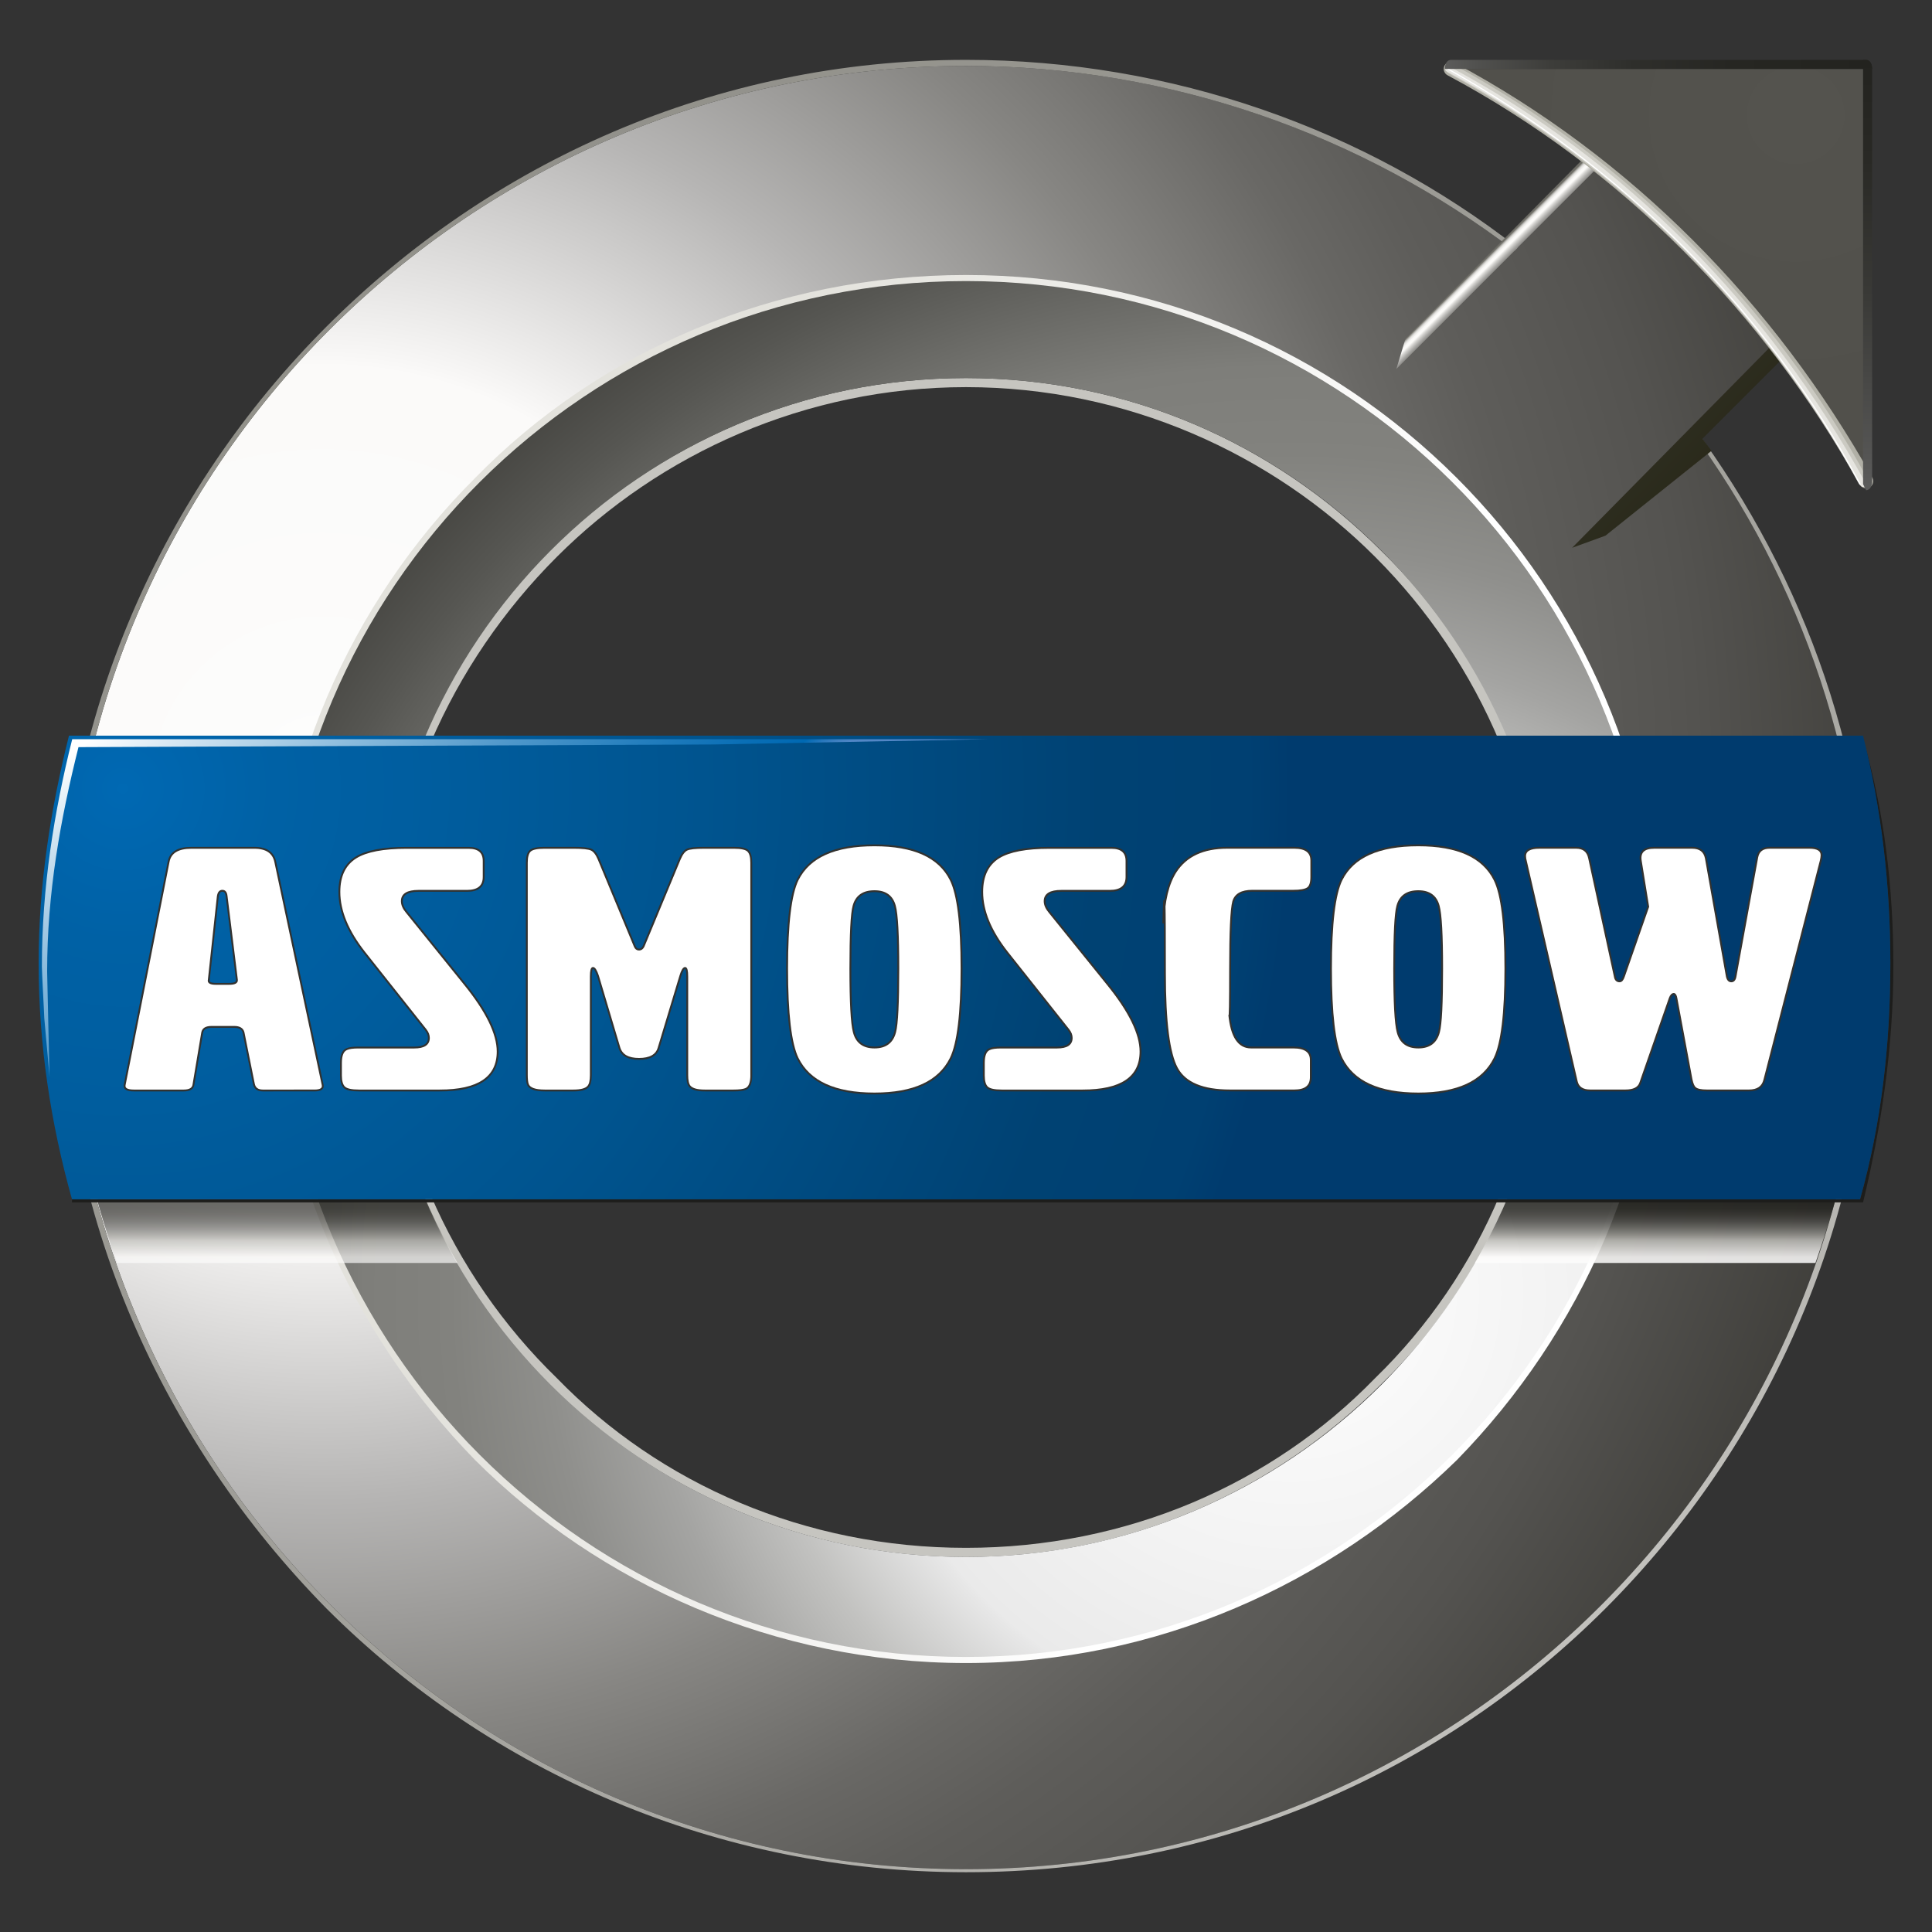 <?xml version="1.0" encoding="utf-8"?>
<!-- Generator: Adobe Illustrator 21.1.0, SVG Export Plug-In . SVG Version: 6.00 Build 0)  -->
<svg version="1.1" id="Слой_1" xmlns="http://www.w3.org/2000/svg" xmlns:xlink="http://www.w3.org/1999/xlink" x="0px" y="0px"
	 viewBox="0 0 50 50" style="enable-background:new 0 0 50 50;" xml:space="preserve">
<rect x="0" y="0" width="50" height="50" fill="#333333" stroke="none"/>
<style type="text/css">
	.st0{fill-rule:evenodd;clip-rule:evenodd;fill:#C6C5C0;}
	.st1{fill-rule:evenodd;clip-rule:evenodd;fill:url(#SVGID_1_);}
	.st2{fill-rule:evenodd;clip-rule:evenodd;fill:url(#SVGID_2_);}
	.st3{fill-rule:evenodd;clip-rule:evenodd;fill:url(#SVGID_3_);}
	.st4{fill-rule:evenodd;clip-rule:evenodd;fill:url(#SVGID_4_);}
	.st5{opacity:0.67;fill-rule:evenodd;clip-rule:evenodd;fill:url(#SVGID_5_);}
	.st6{opacity:0.67;fill-rule:evenodd;clip-rule:evenodd;fill:url(#SVGID_6_);}
	.st7{opacity:0.67;fill-rule:evenodd;clip-rule:evenodd;fill:url(#SVGID_7_);}
	.st8{opacity:0.67;fill-rule:evenodd;clip-rule:evenodd;fill:url(#SVGID_8_);}
	.st9{opacity:0.67;fill-rule:evenodd;clip-rule:evenodd;fill:url(#SVGID_9_);}
	.st10{opacity:0.67;fill-rule:evenodd;clip-rule:evenodd;fill:url(#SVGID_10_);}
	.st11{opacity:0.67;fill-rule:evenodd;clip-rule:evenodd;fill:url(#SVGID_11_);}
	.st12{opacity:0.86;fill-rule:evenodd;clip-rule:evenodd;fill:url(#SVGID_12_);}
	.st13{fill-rule:evenodd;clip-rule:evenodd;fill:#1D1D1B;}
	.st14{fill-rule:evenodd;clip-rule:evenodd;fill:url(#SVGID_13_);}
	.st15{fill-rule:evenodd;clip-rule:evenodd;fill:url(#SVGID_14_);}
	.st16{fill-rule:evenodd;clip-rule:evenodd;fill:url(#SVGID_15_);}
	.st17{fill-rule:evenodd;clip-rule:evenodd;fill:none;stroke:#B1B0A6;stroke-width:0.371;stroke-linecap:round;}
	.st18{fill-rule:evenodd;clip-rule:evenodd;fill:none;stroke:#CBCAC2;stroke-width:0.257;stroke-linecap:round;}
	.st19{fill-rule:evenodd;clip-rule:evenodd;fill:none;stroke:#E6E5E0;stroke-width:0.144;stroke-linecap:round;}
	.st20{fill-rule:evenodd;clip-rule:evenodd;fill:none;stroke:#FFFFFF;stroke-width:0.031;stroke-linecap:round;}
	.st21{fill-rule:evenodd;clip-rule:evenodd;fill:url(#SVGID_16_);}
	.st22{fill-rule:evenodd;clip-rule:evenodd;fill:url(#SVGID_17_);}
	.st23{fill:url(#SVGID_18_);}
	.st24{fill:#FFFFFF;stroke:#323230;stroke-width:0.048;}
</style>
<g>
	<path class="st0" d="M25,9.784L25,9.784L25,9.784
		c4.235,0,8,1.725,10.745,4.471c2.824,2.745,4.471,6.588,4.471,10.824l0,0l0,0l0,0
		l0,0c0,4.157-1.647,8-4.471,10.745c-2.745,2.745-6.51,4.471-10.745,4.471l0,0l0,0
		l0,0l0,0c-4.236,0-8-1.725-10.824-4.471c-2.745-2.745-4.471-6.588-4.471-10.745
		l0,0l0,0l0,0l0,0c0-4.236,1.725-8.078,4.471-10.824
		C17,11.51,20.765,9.784,25,9.784L25,9.784L25,9.784
		L25,9.784z M25,10.019L25,10.019L25,10.019L25,10.019
		L25,10.019c-4.157,0-7.922,1.725-10.588,4.392
		C11.667,17.157,9.941,20.922,9.941,25.078l0,0l0,0l0,0l0,0
		c0,4.157,1.725,7.922,4.471,10.588c2.667,2.745,6.432,4.392,10.588,4.392l0,0l0,0l0,0
		l0,0c4.157,0,7.922-1.647,10.588-4.392c2.745-2.666,4.392-6.431,4.392-10.588l0,0l0,0
		l0,0l0,0c0-4.157-1.647-7.922-4.392-10.667C32.922,11.745,29.157,10.019,25,10.019z
		"/>
	<radialGradient id="SVGID_1_" cx="8.345" cy="20.405" r="48.655" gradientUnits="userSpaceOnUse">
		<stop  offset="0" style="stop-color:#FFFFFF"/>
		<stop  offset="0.047" style="stop-color:#FCFCFB"/>
		<stop  offset="0.225" style="stop-color:#FBFAF9"/>
		<stop  offset="0.231" style="stop-color:#F8F7F6"/>
		<stop  offset="0.377" style="stop-color:#B6B5B4"/>
		<stop  offset="0.5" style="stop-color:#878683"/>
		<stop  offset="0.593" style="stop-color:#696865"/>
		<stop  offset="0.646" style="stop-color:#5E5D5A"/>
		<stop  offset="0.731" style="stop-color:#545350"/>
		<stop  offset="0.878" style="stop-color:#393834"/>
		<stop  offset="1" style="stop-color:#1D1C18"/>
	</radialGradient>
	<path class="st1" d="M25,1.706c5.333,0,10.275,1.804,14.196,4.784l2.588-2.588
		l4.549,4.549l-2.588,2.667c2.902,3.922,4.549,8.706,4.549,13.882
		c0,12.863-10.431,23.373-23.294,23.373S1.706,37.863,1.706,25
		C1.706,12.137,12.137,1.706,25,1.706L25,1.706z M25,7.196
		c-9.804,0-17.804,8-17.804,17.804c0,9.883,8,17.804,17.804,17.804
		s17.804-7.922,17.804-17.804C42.804,15.196,34.804,7.196,25,7.196z"/>
	<linearGradient id="SVGID_2_" gradientUnits="userSpaceOnUse" x1="15.806" y1="21.905" x2="33.251" y2="27.911">
		<stop  offset="0" style="stop-color:#E3E2DC"/>
		<stop  offset="1" style="stop-color:#FFFFFF"/>
	</linearGradient>
	<path class="st2" d="M25,7.117L25,7.117L25,7.117
		c4.941,0,9.412,1.961,12.706,5.255c3.215,3.216,5.255,7.687,5.255,12.706l0,0l0,0l0,0
		l0,0c0,4.941-2.039,9.411-5.255,12.706c-3.294,3.215-7.765,5.255-12.706,5.255l0,0l0,0
		l0,0l0,0c-4.941,0-9.49-2.039-12.706-5.255c-3.216-3.295-5.255-7.765-5.255-12.706
		l0,0l0,0l0,0l0,0c0-5.02,2.039-9.49,5.255-12.706l0,0
		C15.51,9.078,20.059,7.117,25,7.117L25,7.117L25,7.117L25,7.117
		z M25,7.353L25,7.353L25,7.353L25,7.353L25,7.353
		c-4.863,0-9.333,1.961-12.549,5.176l0,0c-3.216,3.215-5.176,7.608-5.176,12.549l0,0
		l0,0l0,0l0,0c0,4.863,1.961,9.333,5.176,12.549c3.216,3.137,7.686,5.176,12.549,5.176
		l0,0l0,0l0,0l0,0c4.863,0,9.333-2.039,12.549-5.176
		c3.215-3.216,5.176-7.686,5.176-12.549l0,0l0,0l0,0l0,0
		c0-4.941-1.961-9.334-5.176-12.549C34.334,9.314,29.863,7.353,25,7.353z"/>
	<radialGradient id="SVGID_3_" cx="38.846" cy="40.013" r="53.397" gradientUnits="userSpaceOnUse">
		<stop  offset="0" style="stop-color:#C6C5C1"/>
		<stop  offset="1" style="stop-color:#86857E"/>
	</radialGradient>
	<path class="st3" d="M25,1.549L25,1.549L25,1.549
		c5.333,0,10.353,1.804,14.275,4.863l-0.079,0.079
		c-3.921-2.981-8.862-4.784-14.196-4.784c-12.863,0-23.294,10.432-23.294,23.294
		c0,12.863,10.432,23.373,23.294,23.373s23.294-10.51,23.294-23.373
		c0-5.176-1.647-9.96-4.549-13.882l0.078-0.079
		c2.902,3.922,4.627,8.706,4.627,13.961l0,0l0,0l0,0l0,0
		c0,6.51-2.666,12.392-6.902,16.628c-4.236,4.236-10.039,6.824-16.549,6.824l0,0l0,0
		l0,0l0,0c-6.432,0-12.314-2.588-16.549-6.824c-4.236-4.314-6.902-10.118-6.902-16.628
		l0,0l0,0l0,0l0,0c0-6.431,2.667-12.313,6.902-16.549
		C12.686,4.215,18.49,1.549,25,1.549L25,1.549L25,1.549z"/>
	<radialGradient id="SVGID_4_" cx="33.4" cy="33.478" r="37.498" gradientUnits="userSpaceOnUse">
		<stop  offset="0" style="stop-color:#FFFFFF"/>
		<stop  offset="0.199" style="stop-color:#F2F2F2"/>
		<stop  offset="0.298" style="stop-color:#EAEAEA"/>
		<stop  offset="0.302" style="stop-color:#E7E7E7"/>
		<stop  offset="0.374" style="stop-color:#C2C2C0"/>
		<stop  offset="0.445" style="stop-color:#A4A4A2"/>
		<stop  offset="0.514" style="stop-color:#8F8F8C"/>
		<stop  offset="0.58" style="stop-color:#82827E"/>
		<stop  offset="0.64" style="stop-color:#7E7E7A"/>
		<stop  offset="0.748" style="stop-color:#565652"/>
		<stop  offset="0.852" style="stop-color:#373632"/>
		<stop  offset="0.94" style="stop-color:#24231F"/>
		<stop  offset="1" style="stop-color:#1D1C18"/>
	</radialGradient>
	<path class="st4" d="M25,7.274c9.804,0,17.804,7.922,17.804,17.804
		c0,9.804-8,17.804-17.804,17.804S7.196,34.882,7.196,25.078
		C7.196,15.196,15.196,7.274,25,7.274L25,7.274z M25,9.784
		c-8.392,0-15.216,6.824-15.216,15.294c0,8.392,6.824,15.216,15.216,15.216
		s15.216-6.823,15.216-15.216C40.216,16.608,33.393,9.784,25,9.784z"/>
	<g>
		<linearGradient id="SVGID_5_" gradientUnits="userSpaceOnUse" x1="3.803" y1="30.752" x2="3.803" y2="30.62">
			<stop  offset="0" style="stop-color:#FFFFFF"/>
			<stop  offset="0.17" style="stop-color:#FBFAF9"/>
			<stop  offset="0.427" style="stop-color:#BCBBB6"/>
			<stop  offset="0.523" style="stop-color:#908F8A"/>
			<stop  offset="0.624" style="stop-color:#696864"/>
			<stop  offset="0.723" style="stop-color:#4A4A46"/>
			<stop  offset="0.821" style="stop-color:#353430"/>
			<stop  offset="0.914" style="stop-color:#272723"/>
			<stop  offset="1" style="stop-color:#23231F"/>
		</linearGradient>
		<path class="st5" d="M3.717,30.653c0,0.022,0.005,0.042,0.016,0.061
			c0.01,0.019,0.027,0.028,0.05,0.028c0.017,0,0.034-0.004,0.052-0.013
			c0.017-0.008,0.035-0.022,0.054-0.039v-0.173
			c-0.065,0.01-0.11,0.027-0.135,0.049C3.729,30.59,3.717,30.618,3.717,30.653z"
			/>
		<linearGradient id="SVGID_6_" gradientUnits="userSpaceOnUse" x1="7.092" y1="30.254" x2="7.092" y2="30.2">
			<stop  offset="0" style="stop-color:#FFFFFF"/>
			<stop  offset="0.17" style="stop-color:#FBFAF9"/>
			<stop  offset="0.427" style="stop-color:#BCBBB6"/>
			<stop  offset="0.523" style="stop-color:#908F8A"/>
			<stop  offset="0.624" style="stop-color:#696864"/>
			<stop  offset="0.723" style="stop-color:#4A4A46"/>
			<stop  offset="0.821" style="stop-color:#353430"/>
			<stop  offset="0.914" style="stop-color:#272723"/>
			<stop  offset="1" style="stop-color:#23231F"/>
		</linearGradient>
		<rect x="7.037" y="30.158" class="st6" width="0.109" height="0.092"/>
		<linearGradient id="SVGID_7_" gradientUnits="userSpaceOnUse" x1="7.092" y1="30.367" x2="7.092" y2="30.312">
			<stop  offset="0" style="stop-color:#FFFFFF"/>
			<stop  offset="0.17" style="stop-color:#FBFAF9"/>
			<stop  offset="0.427" style="stop-color:#BCBBB6"/>
			<stop  offset="0.523" style="stop-color:#908F8A"/>
			<stop  offset="0.624" style="stop-color:#696864"/>
			<stop  offset="0.723" style="stop-color:#4A4A46"/>
			<stop  offset="0.821" style="stop-color:#353430"/>
			<stop  offset="0.914" style="stop-color:#272723"/>
			<stop  offset="1" style="stop-color:#23231F"/>
		</linearGradient>
		<rect x="7.037" y="30.268" class="st7" width="0.109" height="0.095"/>
		<linearGradient id="SVGID_8_" gradientUnits="userSpaceOnUse" x1="4.906" y1="30.752" x2="4.906" y2="30.62">
			<stop  offset="0" style="stop-color:#FFFFFF"/>
			<stop  offset="0.17" style="stop-color:#FBFAF9"/>
			<stop  offset="0.427" style="stop-color:#BCBBB6"/>
			<stop  offset="0.523" style="stop-color:#908F8A"/>
			<stop  offset="0.624" style="stop-color:#696864"/>
			<stop  offset="0.723" style="stop-color:#4A4A46"/>
			<stop  offset="0.821" style="stop-color:#353430"/>
			<stop  offset="0.914" style="stop-color:#272723"/>
			<stop  offset="1" style="stop-color:#23231F"/>
		</linearGradient>
		<path class="st8" d="M4.82,30.653c0,0.022,0.005,0.042,0.016,0.061
			c0.01,0.019,0.027,0.028,0.05,0.028c0.017,0,0.034-0.004,0.052-0.013
			c0.017-0.008,0.035-0.022,0.054-0.039v-0.173
			c-0.065,0.01-0.11,0.027-0.135,0.049C4.832,30.59,4.82,30.618,4.82,30.653z
			"/>
		<linearGradient id="SVGID_9_" gradientUnits="userSpaceOnUse" x1="7.665" y1="30.469" x2="7.665" y2="30.385">
			<stop  offset="0" style="stop-color:#FFFFFF"/>
			<stop  offset="0.17" style="stop-color:#FBFAF9"/>
			<stop  offset="0.427" style="stop-color:#BCBBB6"/>
			<stop  offset="0.523" style="stop-color:#908F8A"/>
			<stop  offset="0.624" style="stop-color:#696864"/>
			<stop  offset="0.723" style="stop-color:#4A4A46"/>
			<stop  offset="0.821" style="stop-color:#353430"/>
			<stop  offset="0.914" style="stop-color:#272723"/>
			<stop  offset="1" style="stop-color:#23231F"/>
		</linearGradient>
		<rect x="7.514" y="30.319" class="st9" width="0.302" height="0.143"/>
		<linearGradient id="SVGID_10_" gradientUnits="userSpaceOnUse" x1="7.027" y1="32.821" x2="7.027" y2="31.142">
			<stop  offset="0" style="stop-color:#FFFFFF"/>
			<stop  offset="0.17" style="stop-color:#FBFAF9"/>
			<stop  offset="0.427" style="stop-color:#BCBBB6"/>
			<stop  offset="0.523" style="stop-color:#908F8A"/>
			<stop  offset="0.624" style="stop-color:#696864"/>
			<stop  offset="0.723" style="stop-color:#4A4A46"/>
			<stop  offset="0.821" style="stop-color:#353430"/>
			<stop  offset="0.914" style="stop-color:#272723"/>
			<stop  offset="1" style="stop-color:#23231F"/>
		</linearGradient>
		<path class="st10" d="M10.552,29.826h-8.34c0.206,0.98,0.491,1.929,0.816,2.859h8.813
			C11.319,31.785,10.883,30.83,10.552,29.826z M6.997,30.007l0.063,0.04
			L7.037,30.073v0.066h0.103l0.023-0.037l0.043,0.051l-0.023,0.026v0.07h0.012
			l0.031-0.041l0.046,0.059H7.184c0,0.058,0.001,0.1,0.003,0.125l-0.04,0.025
			v-0.037H7.037v0.106h0.083l0.029-0.044l0.043,0.063H7.037v0.099h0.135
			l0.032-0.052l0.049,0.07H7.037c0,0.042,0.002,0.086,0.006,0.132L6.997,30.778
			c0.002-0.056,0.003-0.107,0.003-0.154h-0.115c-0.018,0-0.032,0.004-0.043,0.011
			l-0.026-0.029h0.184v-0.099H6.917c-0.015,0-0.027,0.003-0.035,0.011L6.859,30.488
			h0.141v-0.106H6.917c-0.015,0-0.027,0.004-0.035,0.011l-0.023-0.03h0.141
			v-0.095H6.876c-0.015,0-0.027,0.004-0.034,0.011l-0.023-0.029h0.181v-0.092H6.923
			c-0.015,0-0.027,0.004-0.035,0.011l-0.023-0.029h0.135
			C7,30.088,6.999,30.044,6.997,30.007z M3.565,30.763H3.341v-0.022h0.066
			c0.01,0,0.017-0.003,0.02-0.007c0.004-0.005,0.006-0.012,0.006-0.022v-0.525
			c0-0.01-0.002-0.017-0.006-0.022c-0.004-0.005-0.011-0.007-0.021-0.007H3.341
			v-0.022H3.373c0.018,0,0.034-0.003,0.05-0.008
			c0.015-0.005,0.03-0.012,0.044-0.022h0.006v0.606
			c0,0.01,0.003,0.017,0.007,0.022c0.005,0.005,0.011,0.007,0.019,0.007h0.066
			V30.763z M3.975,30.743c-0.01,0.013-0.022,0.02-0.037,0.02
			c-0.013,0-0.024-0.004-0.032-0.011c-0.007-0.007-0.013-0.019-0.017-0.037
			c-0.019,0.018-0.037,0.03-0.053,0.039c-0.016,0.009-0.036,0.013-0.058,0.013
			c-0.035,0-0.061-0.011-0.08-0.031C3.678,30.714,3.668,30.69,3.668,30.664
			c0-0.044,0.015-0.08,0.045-0.108c0.029-0.028,0.088-0.048,0.176-0.061v-0.044
			c0-0.024-0.004-0.045-0.013-0.061c-0.009-0.016-0.028-0.024-0.059-0.024
			c-0.032,0-0.055,0.007-0.069,0.02c-0.013,0.014-0.018,0.028-0.014,0.043
			c0.004,0.01,0.004,0.02,0,0.029C3.73,30.468,3.722,30.473,3.711,30.473
			c-0.008,0-0.014-0.003-0.019-0.009c-0.005-0.006-0.007-0.015-0.007-0.028
			c0-0.022,0.012-0.043,0.037-0.063c0.025-0.02,0.056-0.029,0.092-0.029
			c0.038,0,0.067,0.009,0.086,0.028c0.019,0.018,0.029,0.045,0.029,0.079v0.243
			c0,0.02,0.002,0.031,0.004,0.035c0.003,0.004,0.008,0.005,0.016,0.005
			c0.01,0,0.016-0.005,0.02-0.016c0.004-0.011,0.006-0.026,0.006-0.046h0.014
			C3.989,30.705,3.984,30.729,3.975,30.743z M4.349,30.763h-0.121v-0.022h0.014
			c0.01,0,0.017-0.003,0.02-0.007s0.006-0.012,0.006-0.022v-0.246
			c0-0.03-0.005-0.052-0.014-0.068c-0.01-0.016-0.024-0.024-0.043-0.024
			c-0.018,0-0.035,0.008-0.053,0.022c-0.018,0.015-0.035,0.036-0.05,0.063v0.254
			c0,0.01,0.002,0.017,0.007,0.022c0.005,0.005,0.011,0.007,0.019,0.007h0.014
			v0.022H4.027v-0.022h0.014c0.009,0,0.016-0.003,0.02-0.007
			c0.004-0.005,0.006-0.012,0.006-0.022v-0.317c0-0.007-0.001-0.013-0.003-0.016
			c-0.002-0.004-0.006-0.005-0.012-0.005H4.027v-0.022h0.021
			c0.01,0,0.02-0.001,0.029-0.004c0.009-0.003,0.018-0.007,0.025-0.015h0.006
			v0.085c0.017-0.025,0.035-0.043,0.052-0.055
			c0.017-0.013,0.035-0.019,0.054-0.019c0.032,0,0.056,0.011,0.072,0.033
			c0.015,0.022,0.023,0.055,0.023,0.1v0.235c0,0.01,0.003,0.017,0.007,0.022
			c0.005,0.005,0.011,0.007,0.019,0.007h0.014V30.763z M4.655,30.734
			c-0.016,0.022-0.038,0.033-0.065,0.033c-0.029,0-0.05-0.011-0.064-0.033
			c-0.014-0.022-0.022-0.056-0.022-0.103v-0.257H4.418v-0.022h0.023
			c0.023,0,0.042-0.009,0.056-0.028c0.014-0.018,0.023-0.047,0.028-0.086
			l0.003-0.029h0.017v0.143h0.115v0.022H4.545v0.272
			c0,0.035,0.005,0.058,0.014,0.07c0.01,0.013,0.024,0.019,0.043,0.019
			s0.035-0.008,0.046-0.024c0.011-0.016,0.019-0.039,0.023-0.068l0.014,0.008
			C4.682,30.683,4.672,30.711,4.655,30.734z M5.078,30.743
			c-0.01,0.013-0.022,0.02-0.037,0.02c-0.013,0-0.024-0.004-0.032-0.011
			c-0.007-0.007-0.013-0.019-0.017-0.037c-0.019,0.018-0.037,0.03-0.053,0.039
			C4.923,30.762,4.903,30.767,4.88,30.767c-0.035,0-0.061-0.011-0.08-0.031
			c-0.019-0.021-0.029-0.045-0.029-0.071c0-0.044,0.015-0.08,0.045-0.108
			c0.029-0.028,0.088-0.048,0.176-0.061v-0.044c0-0.024-0.004-0.045-0.013-0.061
			c-0.008-0.016-0.028-0.024-0.059-0.024c-0.032,0-0.055,0.007-0.069,0.02
			c-0.013,0.014-0.018,0.028-0.014,0.043c0.004,0.01,0.004,0.02,0,0.029
			C4.833,30.468,4.825,30.473,4.814,30.473c-0.008,0-0.014-0.003-0.019-0.009
			c-0.005-0.006-0.007-0.015-0.007-0.028c0-0.022,0.012-0.043,0.037-0.063
			c0.025-0.02,0.056-0.029,0.092-0.029c0.038,0,0.067,0.009,0.086,0.028
			c0.019,0.018,0.029,0.045,0.029,0.079v0.243c0,0.02,0.002,0.031,0.004,0.035
			c0.003,0.004,0.008,0.005,0.016,0.005c0.01,0,0.016-0.005,0.02-0.016
			c0.004-0.011,0.006-0.026,0.006-0.046h0.014
			C5.092,30.705,5.088,30.729,5.078,30.743z M5.436,30.428
			c-0.005,0.008-0.012,0.011-0.021,0.011c-0.01,0-0.017-0.004-0.022-0.011
			c-0.005-0.007-0.006-0.017-0.004-0.029c0-0.008-0.001-0.013-0.003-0.018
			c-0.002-0.005-0.008-0.008-0.018-0.008c-0.015,0-0.033,0.012-0.056,0.037
			c-0.022,0.025-0.041,0.059-0.058,0.103v0.198c0,0.01,0.002,0.017,0.007,0.022
			c0.005,0.005,0.011,0.007,0.019,0.007h0.063v0.022H5.13v-0.022h0.057
			c0.01,0,0.016-0.003,0.02-0.007c0.004-0.005,0.006-0.012,0.006-0.022v-0.305
			c0-0.01-0.002-0.018-0.006-0.024c-0.004-0.006-0.011-0.009-0.021-0.009H5.13
			v-0.022h0.023c0.014,0,0.03-0.002,0.049-0.006
			c0.019-0.003,0.033-0.008,0.042-0.013h0.009v0.132
			c0.019-0.039,0.04-0.069,0.062-0.09c0.022-0.021,0.045-0.031,0.068-0.031
			c0.019,0,0.034,0.005,0.044,0.016C5.438,30.372,5.443,30.385,5.443,30.399
			C5.443,30.411,5.441,30.421,5.436,30.428z M6.247,30.623v0.147
			c0,0.052-0.021,0.087-0.063,0.106c-0.002-0.037-0.031-0.063-0.089-0.081v-0.014
			c0.038,0.005,0.066,0.008,0.084,0.009c0.017,0.001,0.025-0.014,0.025-0.046
			v-0.121H5.972c-0.021,0-0.04,0.004-0.057,0.011l-0.023-0.029h0.313
			c0-0.032-0.001-0.068-0.003-0.106l0.037,0.022l0.078-0.085h-0.238l-0.026,0.011
			l-0.023-0.029h0.284l0.032-0.037l0.052,0.073
			c-0.027-0.005-0.077,0.021-0.149,0.077l0.029,0.018l-0.029,0.022v0.033h0.192
			l0.04-0.052l0.058,0.07H6.247z M6.54,30.403c-0.029,0-0.05,0.015-0.063,0.044
			c-0.119-0.063-0.195-0.156-0.23-0.279H6.23c0,0.115,0.001,0.184,0.003,0.205
			l-0.049,0.015c0.002-0.054,0.003-0.121,0.003-0.202
			c-0.063,0.132-0.164,0.232-0.302,0.301L5.883,30.473
			c0.12-0.078,0.208-0.18,0.264-0.304h-0.178c-0.021,0-0.04,0.004-0.058,0.011
			L5.888,30.15h0.299c0-0.022-0.001-0.066-0.003-0.132l0.075,0.04l-0.029,0.025
			v0.066h0.212l0.04-0.051l0.052,0.07H6.261
			c0.048,0.12,0.141,0.193,0.279,0.22V30.403z M7.282,30.8
			c-0.038,0.015-0.056,0.033-0.052,0.055c-0.053,0.002-0.114,0.002-0.181,0
			c-0.067-0.003-0.125-0.015-0.173-0.037c-0.049-0.022-0.089-0.05-0.119-0.085
			c-0.025,0.047-0.07,0.094-0.135,0.143l-0.009-0.011
			c0.049-0.042,0.091-0.097,0.123-0.165c-0.031-0.056-0.054-0.119-0.069-0.187
			l0.012-0.007c0.019,0.059,0.042,0.11,0.069,0.154
			c0.019-0.063,0.033-0.147,0.04-0.249H6.705l-0.023,0.04l-0.04-0.052
			l0.035-0.018c0.034-0.071,0.067-0.143,0.097-0.216H6.681l-0.034,0.011
			l-0.023-0.03h0.152l0.026-0.04L6.842,30.165l-0.032,0.018
			c-0.032,0.067-0.067,0.136-0.103,0.21h0.078l0.023-0.033l0.043,0.051
			l-0.026,0.025c-0.011,0.103-0.029,0.189-0.052,0.257
			c0.023,0.029,0.057,0.053,0.102,0.07c0.045,0.018,0.096,0.028,0.154,0.031
			c0.058,0.004,0.142,0,0.253-0.009V30.8z M7.991,30.793
			c-0.035,0.007-0.055,0.027-0.06,0.058c-0.056-0.022-0.103-0.046-0.143-0.073
			c-0.039-0.027-0.075-0.064-0.107-0.112c-0.032-0.048-0.058-0.11-0.075-0.186
			H7.514v0.294l0.155-0.085l0.006,0.011c-0.099,0.069-0.159,0.12-0.178,0.154
			l-0.035-0.062c0.007-0.01,0.012-0.025,0.014-0.044v-0.529
			c0-0.039-0.001-0.073-0.003-0.103l0.04,0.037h0.146
			c-0.004-0.042-0.02-0.084-0.049-0.128l0.006-0.011
			c0.048,0.027,0.075,0.052,0.082,0.073c0.007,0.022,0.001,0.044-0.019,0.066
			h0.129l0.023-0.037l0.046,0.052l-0.026,0.022v0.209
			c0,0.027,0.001,0.059,0.003,0.096L7.816,30.513v-0.033H7.623
			c0.019,0.064,0.045,0.118,0.078,0.162c0.084-0.052,0.144-0.101,0.178-0.147
			l0.043,0.073H7.887c-0.057,0.027-0.116,0.056-0.175,0.088
			c0.038,0.044,0.083,0.075,0.133,0.094c0.051,0.019,0.099,0.028,0.145,0.028
			V30.793z"/>
		<linearGradient id="SVGID_11_" gradientUnits="userSpaceOnUse" x1="7.665" y1="30.307" x2="7.665" y2="30.231">
			<stop  offset="0" style="stop-color:#FFFFFF"/>
			<stop  offset="0.17" style="stop-color:#FBFAF9"/>
			<stop  offset="0.427" style="stop-color:#BCBBB6"/>
			<stop  offset="0.523" style="stop-color:#908F8A"/>
			<stop  offset="0.624" style="stop-color:#696864"/>
			<stop  offset="0.723" style="stop-color:#4A4A46"/>
			<stop  offset="0.821" style="stop-color:#353430"/>
			<stop  offset="0.914" style="stop-color:#272723"/>
			<stop  offset="1" style="stop-color:#23231F"/>
		</linearGradient>
		<rect x="7.514" y="30.173" class="st11" width="0.302" height="0.128"/>
		
			<linearGradient id="SVGID_12_" gradientUnits="userSpaceOnUse" x1="-128.146" y1="32.821" x2="-128.146" y2="31.142" gradientTransform="matrix(-1 0 0 1 -85.161 0)">
			<stop  offset="0" style="stop-color:#FFFFFF"/>
			<stop  offset="0.17" style="stop-color:#FBFAF9"/>
			<stop  offset="0.427" style="stop-color:#BCBBB6"/>
			<stop  offset="0.523" style="stop-color:#908F8A"/>
			<stop  offset="0.624" style="stop-color:#696864"/>
			<stop  offset="0.723" style="stop-color:#4A4A46"/>
			<stop  offset="0.821" style="stop-color:#353430"/>
			<stop  offset="0.914" style="stop-color:#272723"/>
			<stop  offset="1" style="stop-color:#23231F"/>
		</linearGradient>
		<path class="st12" d="M39.459,29.826h8.34c-0.206,0.98-0.491,1.929-0.816,2.859h-8.813
			C38.693,31.785,39.129,30.83,39.459,29.826z"/>
	</g>
	<path class="st13" d="M48.216,19.117L48.216,19.117C48.765,21,49,22.96,49,25
		c0,2.118-0.313,4.157-0.784,6.118H1.863v-0.079h46.275
		c0.549-1.961,0.785-4,0.785-6.117C48.922,22.882,48.687,20.922,48.216,19.117z"
		/>
	<radialGradient id="SVGID_13_" cx="3.172" cy="20.407" r="30.271" gradientUnits="userSpaceOnUse">
		<stop  offset="0" style="stop-color:#0069B3"/>
		<stop  offset="0.009" style="stop-color:#0068B2"/>
		<stop  offset="0.131" style="stop-color:#0061A5"/>
		<stop  offset="0.242" style="stop-color:#005EA0"/>
		<stop  offset="0.496" style="stop-color:#00548F"/>
		<stop  offset="0.837" style="stop-color:#004273"/>
		<stop  offset="0.962" style="stop-color:#004072"/>
		<stop  offset="1" style="stop-color:#003B6E"/>
	</radialGradient>
	<path class="st14" d="M1.785,19.039H48.216c0.471,1.882,0.706,3.843,0.706,5.882
		c0,2.118-0.235,4.157-0.785,6.117H1.863C1.314,29.078,1,27.039,1,24.922
		C1,22.882,1.314,20.922,1.785,19.039z"/>
	<linearGradient id="SVGID_14_" gradientUnits="userSpaceOnUse" x1="47.443" y1="13.992" x2="35.646" y2="2.195">
		<stop  offset="0.006" style="stop-color:#1F1F0A"/>
		<stop  offset="0.646" style="stop-color:#3F3E3A"/>
		<stop  offset="0.651" style="stop-color:#43423E"/>
		<stop  offset="0.656" style="stop-color:#4F4E4B"/>
		<stop  offset="0.661" style="stop-color:#64635F"/>
		<stop  offset="0.666" style="stop-color:#81807C"/>
		<stop  offset="0.671" style="stop-color:#A6A5A2"/>
		<stop  offset="0.676" style="stop-color:#D3D2CF"/>
		<stop  offset="0.68" style="stop-color:#FDFCFA"/>
		<stop  offset="0.683" style="stop-color:#FAF9F7"/>
		<stop  offset="0.684" style="stop-color:#F2F1EF"/>
		<stop  offset="0.686" style="stop-color:#E4E3E0"/>
		<stop  offset="0.687" style="stop-color:#D0CFCB"/>
		<stop  offset="0.688" style="stop-color:#B5B4B0"/>
		<stop  offset="0.689" style="stop-color:#96958F"/>
		<stop  offset="0.69" style="stop-color:#717069"/>
		<stop  offset="0.69" style="stop-color:#6F6E67"/>
		<stop  offset="0.71" style="stop-color:#585752"/>
		<stop  offset="0.735" style="stop-color:#42423E"/>
		<stop  offset="0.765" style="stop-color:#31312E"/>
		<stop  offset="0.803" style="stop-color:#262623"/>
		<stop  offset="0.855" style="stop-color:#1F1F1D"/>
		<stop  offset="1" style="stop-color:#1D1D1B"/>
	</linearGradient>
	<polygon class="st15" points="42.726,2.333 47.902,7.51 44.059,11.353 44.294,11.667 
		41.549,13.863 40.686,14.177 46.334,8.451 41.784,3.902 36.138,9.549 
		36.373,8.765 	"/>
	<radialGradient id="SVGID_15_" cx="46.473" cy="2.978" r="12.651" gradientUnits="userSpaceOnUse">
		<stop  offset="0" style="stop-color:#54534E"/>
		<stop  offset="1" style="stop-color:#4F4E49"/>
	</radialGradient>
	<path class="st16" d="M37.549,1.784c4.549,2.431,8.235,6.196,10.745,10.667V1.784H37.549z
		"/>
	<path class="st17" d="M37.549,1.784c4.549,2.431,8.235,6.196,10.745,10.667"/>
	<path class="st18" d="M37.549,1.784c4.471,2.431,8.235,6.196,10.667,10.667"/>
	<path class="st19" d="M37.471,1.784c4.549,2.431,8.235,6.196,10.745,10.745"/>
	<path class="st20" d="M37.471,1.784c4.471,2.51,8.235,6.196,10.667,10.745"/>
	<linearGradient id="SVGID_16_" gradientUnits="userSpaceOnUse" x1="37.392" y1="1.666" x2="48.451" y2="1.666">
		<stop  offset="0" style="stop-color:#5C5C5B"/>
		<stop  offset="0.074" style="stop-color:#51514F"/>
		<stop  offset="0.249" style="stop-color:#3D3D3A"/>
		<stop  offset="0.443" style="stop-color:#2E2E2B"/>
		<stop  offset="0.669" style="stop-color:#262622"/>
		<stop  offset="1" style="stop-color:#23231F"/>
	</linearGradient>
	<path class="st21" d="M48.294,1.549c0.079,0,0.157,0.078,0.157,0.235l0,0H37.549h-0.157
		c0-0.157,0.078-0.235,0.157-0.235H48.294z"/>
	<linearGradient id="SVGID_17_" gradientUnits="userSpaceOnUse" x1="48.334" y1="12.686" x2="48.334" y2="1.549">
		<stop  offset="0" style="stop-color:#5C5C5B"/>
		<stop  offset="0.077" style="stop-color:#555554"/>
		<stop  offset="0.447" style="stop-color:#3A3A37"/>
		<stop  offset="0.767" style="stop-color:#292925"/>
		<stop  offset="1" style="stop-color:#23231F"/>
	</linearGradient>
	<path class="st22" d="M48.451,12.451c0,0.157-0.078,0.236-0.157,0.236l-0.078-0.157V1.549
		c0,0,0,0,0.078,0c0.079,0,0.157,0.078,0.157,0.235V12.451z"/>
	<linearGradient id="SVGID_18_" gradientUnits="userSpaceOnUse" x1="7.412" y1="15.372" x2="14.493" y2="24.949">
		<stop  offset="0" style="stop-color:#FFFFFF"/>
		<stop  offset="0.109" style="stop-color:#D8E8F3"/>
		<stop  offset="0.338" style="stop-color:#8CBCDD"/>
		<stop  offset="0.542" style="stop-color:#5098CB"/>
		<stop  offset="0.714" style="stop-color:#257FBE"/>
		<stop  offset="0.848" style="stop-color:#0A6FB6"/>
		<stop  offset="0.927" style="stop-color:#0069B3"/>
		<stop  offset="0.929" style="stop-color:#056BB4"/>
		<stop  offset="0.949" style="stop-color:#2777BC"/>
		<stop  offset="0.968" style="stop-color:#3F80C1"/>
		<stop  offset="0.986" style="stop-color:#4E85C5"/>
		<stop  offset="1" style="stop-color:#5387C6"/>
	</linearGradient>
	<path class="st23" d="M1.869,19.13c-0.471,1.882-0.785,3.843-0.785,5.882
		c0,0.169,0.058,1.168,0.062,1.336l0.136,1.515
		c-0.002-0.122-0.062-2.591-0.062-2.714c0-2.039,0.34-3.931,0.811-5.813
		l16.431-0.069l7.092-0.136H1.869z"/>
</g>
<g>
	<path class="st24" d="M8.351,28.079c0.018,0.095-0.052,0.143-0.212,0.143H6.803
		c-0.133,0-0.21-0.057-0.233-0.17L6.303,26.723
		c-0.023-0.098-0.103-0.147-0.24-0.147H5.473c-0.142,0-0.222,0.049-0.24,0.147
		l-0.226,1.347c-0.013,0.101-0.098,0.152-0.253,0.152H3.466
		c-0.178,0-0.258-0.047-0.24-0.143l1.138-5.779
		c0.046-0.239,0.242-0.359,0.589-0.359h1.631c0.31,0,0.491,0.123,0.541,0.368
		L8.351,28.079z M6.131,25.357l-0.267-2.166c-0.009-0.092-0.046-0.138-0.11-0.138
		c-0.064,0-0.103,0.049-0.117,0.147l-0.233,2.156
		c-0.019,0.071,0.041,0.106,0.178,0.106h0.35
		C6.074,25.463,6.14,25.428,6.131,25.357z"/>
	<path class="st24" d="M12.88,27.215c0,0.671-0.5,1.007-1.5,1.007h-2.09
		c-0.192,0-0.318-0.027-0.377-0.083c-0.059-0.055-0.089-0.157-0.089-0.303v-0.331
		c0-0.196,0.05-0.314,0.151-0.354c0.059-0.028,0.16-0.041,0.301-0.041h1.446
		c0.251,0,0.377-0.083,0.377-0.249c0-0.071-0.027-0.141-0.082-0.211l-1.59-2.005
		c-0.429-0.546-0.644-1.067-0.644-1.563c0-0.417,0.144-0.714,0.432-0.892
		c0.269-0.165,0.706-0.248,1.309-0.248h1.603c0.261,0,0.391,0.113,0.391,0.34
		v0.414c0,0.239-0.144,0.359-0.432,0.359h-1.254c-0.288,0-0.432,0.089-0.432,0.267
		c0,0.092,0.041,0.187,0.124,0.285l1.5,1.858
		C12.595,26.168,12.88,26.752,12.88,27.215z"/>
	<path class="st24" d="M19.444,27.817c0,0.209-0.05,0.331-0.151,0.368
		c-0.064,0.025-0.167,0.037-0.308,0.037h-0.747c-0.192,0-0.32-0.035-0.384-0.106
		c-0.046-0.052-0.068-0.149-0.068-0.289v-2.552c0-0.15-0.019-0.225-0.055-0.225
		c-0.041,0-0.082,0.069-0.124,0.207l-0.562,1.862
		c-0.055,0.19-0.224,0.285-0.507,0.285c-0.278,0-0.447-0.095-0.507-0.285
		l-0.555-1.862c-0.046-0.137-0.089-0.207-0.13-0.207
		c-0.037,0-0.055,0.075-0.055,0.225v2.552c0,0.141-0.023,0.237-0.068,0.289
		c-0.059,0.071-0.188,0.106-0.384,0.106h-0.74c-0.251,0-0.398-0.053-0.438-0.161
		c-0.019-0.052-0.027-0.134-0.027-0.244v-5.49c0-0.15,0.028-0.252,0.085-0.306
		c0.057-0.053,0.179-0.08,0.366-0.08h0.767c0.229,0,0.378,0.016,0.449,0.048
		c0.071,0.032,0.134,0.112,0.189,0.241l0.938,2.262
		c0.023,0.055,0.059,0.083,0.11,0.083c0.051,0,0.089-0.028,0.117-0.083
		l0.939-2.262c0.055-0.129,0.117-0.209,0.185-0.241
		c0.069-0.033,0.217-0.048,0.445-0.048h0.774c0.187,0,0.308,0.027,0.363,0.083
		c0.055,0.055,0.082,0.156,0.082,0.303V27.817z"/>
	<path class="st24" d="M24.885,25.068c0,1.165-0.094,1.939-0.281,2.322
		c-0.301,0.607-0.959,0.91-1.973,0.91c-1.023,0-1.686-0.303-1.987-0.91
		c-0.183-0.38-0.274-1.154-0.274-2.322c0-1.162,0.092-1.928,0.274-2.299
		c0.297-0.595,0.959-0.892,1.987-0.892c1.018,0,1.676,0.297,1.973,0.892
		C24.791,23.146,24.885,23.912,24.885,25.068z M23.248,25.068
		c0-0.87-0.03-1.412-0.089-1.623c-0.068-0.254-0.244-0.381-0.527-0.381
		c-0.293,0-0.473,0.127-0.542,0.381c-0.055,0.196-0.082,0.738-0.082,1.623
		c0,0.873,0.03,1.42,0.089,1.641c0.069,0.267,0.247,0.4,0.535,0.4
		c0.288,0,0.465-0.133,0.534-0.4C23.22,26.507,23.248,25.96,23.248,25.068z"/>
	<path class="st24" d="M29.517,27.215c0,0.671-0.5,1.007-1.5,1.007h-2.09
		c-0.192,0-0.318-0.027-0.377-0.083c-0.059-0.055-0.089-0.157-0.089-0.303v-0.331
		c0-0.196,0.05-0.314,0.15-0.354c0.059-0.028,0.16-0.041,0.301-0.041h1.446
		c0.251,0,0.377-0.083,0.377-0.249c0-0.071-0.027-0.141-0.082-0.211l-1.59-2.005
		c-0.429-0.546-0.644-1.067-0.644-1.563c0-0.417,0.144-0.714,0.432-0.892
		c0.269-0.165,0.706-0.248,1.309-0.248h1.603c0.261,0,0.391,0.113,0.391,0.34
		v0.414c0,0.239-0.144,0.359-0.432,0.359h-1.254c-0.288,0-0.432,0.089-0.432,0.267
		c0,0.092,0.041,0.187,0.124,0.285l1.5,1.858
		C29.232,26.168,29.517,26.752,29.517,27.215z"/>
	<path class="st24" d="M33.937,22.695c0,0.153-0.033,0.251-0.099,0.294
		c-0.066,0.043-0.189,0.064-0.366,0.064h-1.062c-0.274,0-0.438,0.092-0.493,0.276
		c-0.055,0.199-0.082,0.788-0.082,1.766c0,0.883-0.007,1.272-0.021,1.168
		c0.055,0.564,0.242,0.846,0.562,0.846h1.096c0.301,0,0.452,0.107,0.452,0.321
		v0.451c0,0.227-0.142,0.34-0.425,0.34h-1.665c-0.708,0-1.166-0.191-1.374-0.575
		c-0.208-0.383-0.312-1.198-0.312-2.446c0-1.965-0.013-2.399-0.041-1.302
		c0.013-0.582,0.121-1.03,0.322-1.342c0.269-0.411,0.713-0.616,1.329-0.616
		h1.741c0.292,0,0.438,0.11,0.438,0.331V22.695z"/>
	<path class="st24" d="M38.96,25.068c0,1.165-0.094,1.939-0.281,2.322
		c-0.301,0.607-0.959,0.91-1.973,0.91c-1.023,0-1.686-0.303-1.987-0.91
		c-0.183-0.38-0.274-1.154-0.274-2.322c0-1.162,0.092-1.928,0.274-2.299
		c0.297-0.595,0.959-0.892,1.987-0.892c1.018,0,1.676,0.297,1.973,0.892
		C38.866,23.146,38.96,23.912,38.96,25.068z M37.322,25.068
		c0-0.87-0.03-1.412-0.089-1.623c-0.068-0.254-0.244-0.381-0.527-0.381
		c-0.293,0-0.473,0.127-0.542,0.381c-0.055,0.196-0.082,0.738-0.082,1.623
		c0,0.873,0.03,1.42,0.089,1.641c0.069,0.267,0.247,0.4,0.535,0.4
		c0.288,0,0.465-0.133,0.534-0.4C37.295,26.507,37.322,25.96,37.322,25.068z"/>
	<path class="st24" d="M47.12,22.281l-1.459,5.669c-0.046,0.181-0.178,0.271-0.397,0.271
		h-1.09c-0.15,0-0.251-0.021-0.301-0.065c-0.041-0.033-0.073-0.105-0.096-0.216
		l-0.391-2.101c-0.013-0.077-0.037-0.115-0.068-0.115
		c-0.041,0-0.076,0.035-0.103,0.106l-0.767,2.202
		c-0.046,0.126-0.173,0.189-0.383,0.189h-0.911c-0.196,0-0.313-0.078-0.349-0.235
		l-1.315-5.697c-0.014-0.049-0.021-0.093-0.021-0.133
		c0-0.144,0.124-0.216,0.37-0.216h0.952c0.187,0,0.299,0.09,0.336,0.271
		l0.665,3.062c0.013,0.083,0.055,0.124,0.123,0.124
		c0.046,0,0.082-0.041,0.11-0.124l0.63-1.807l-0.192-1.186
		c-0.037-0.227,0.08-0.34,0.349-0.34h0.98c0.201,0,0.32,0.09,0.356,0.271
		l0.542,3.053c0.018,0.089,0.057,0.133,0.116,0.133
		c0.059,0,0.096-0.044,0.11-0.133l0.562-3.081
		c0.032-0.162,0.139-0.243,0.322-0.243h1.027c0.21,0,0.315,0.064,0.315,0.193
		C47.141,22.174,47.134,22.223,47.12,22.281z"/>
</g>
</svg>
